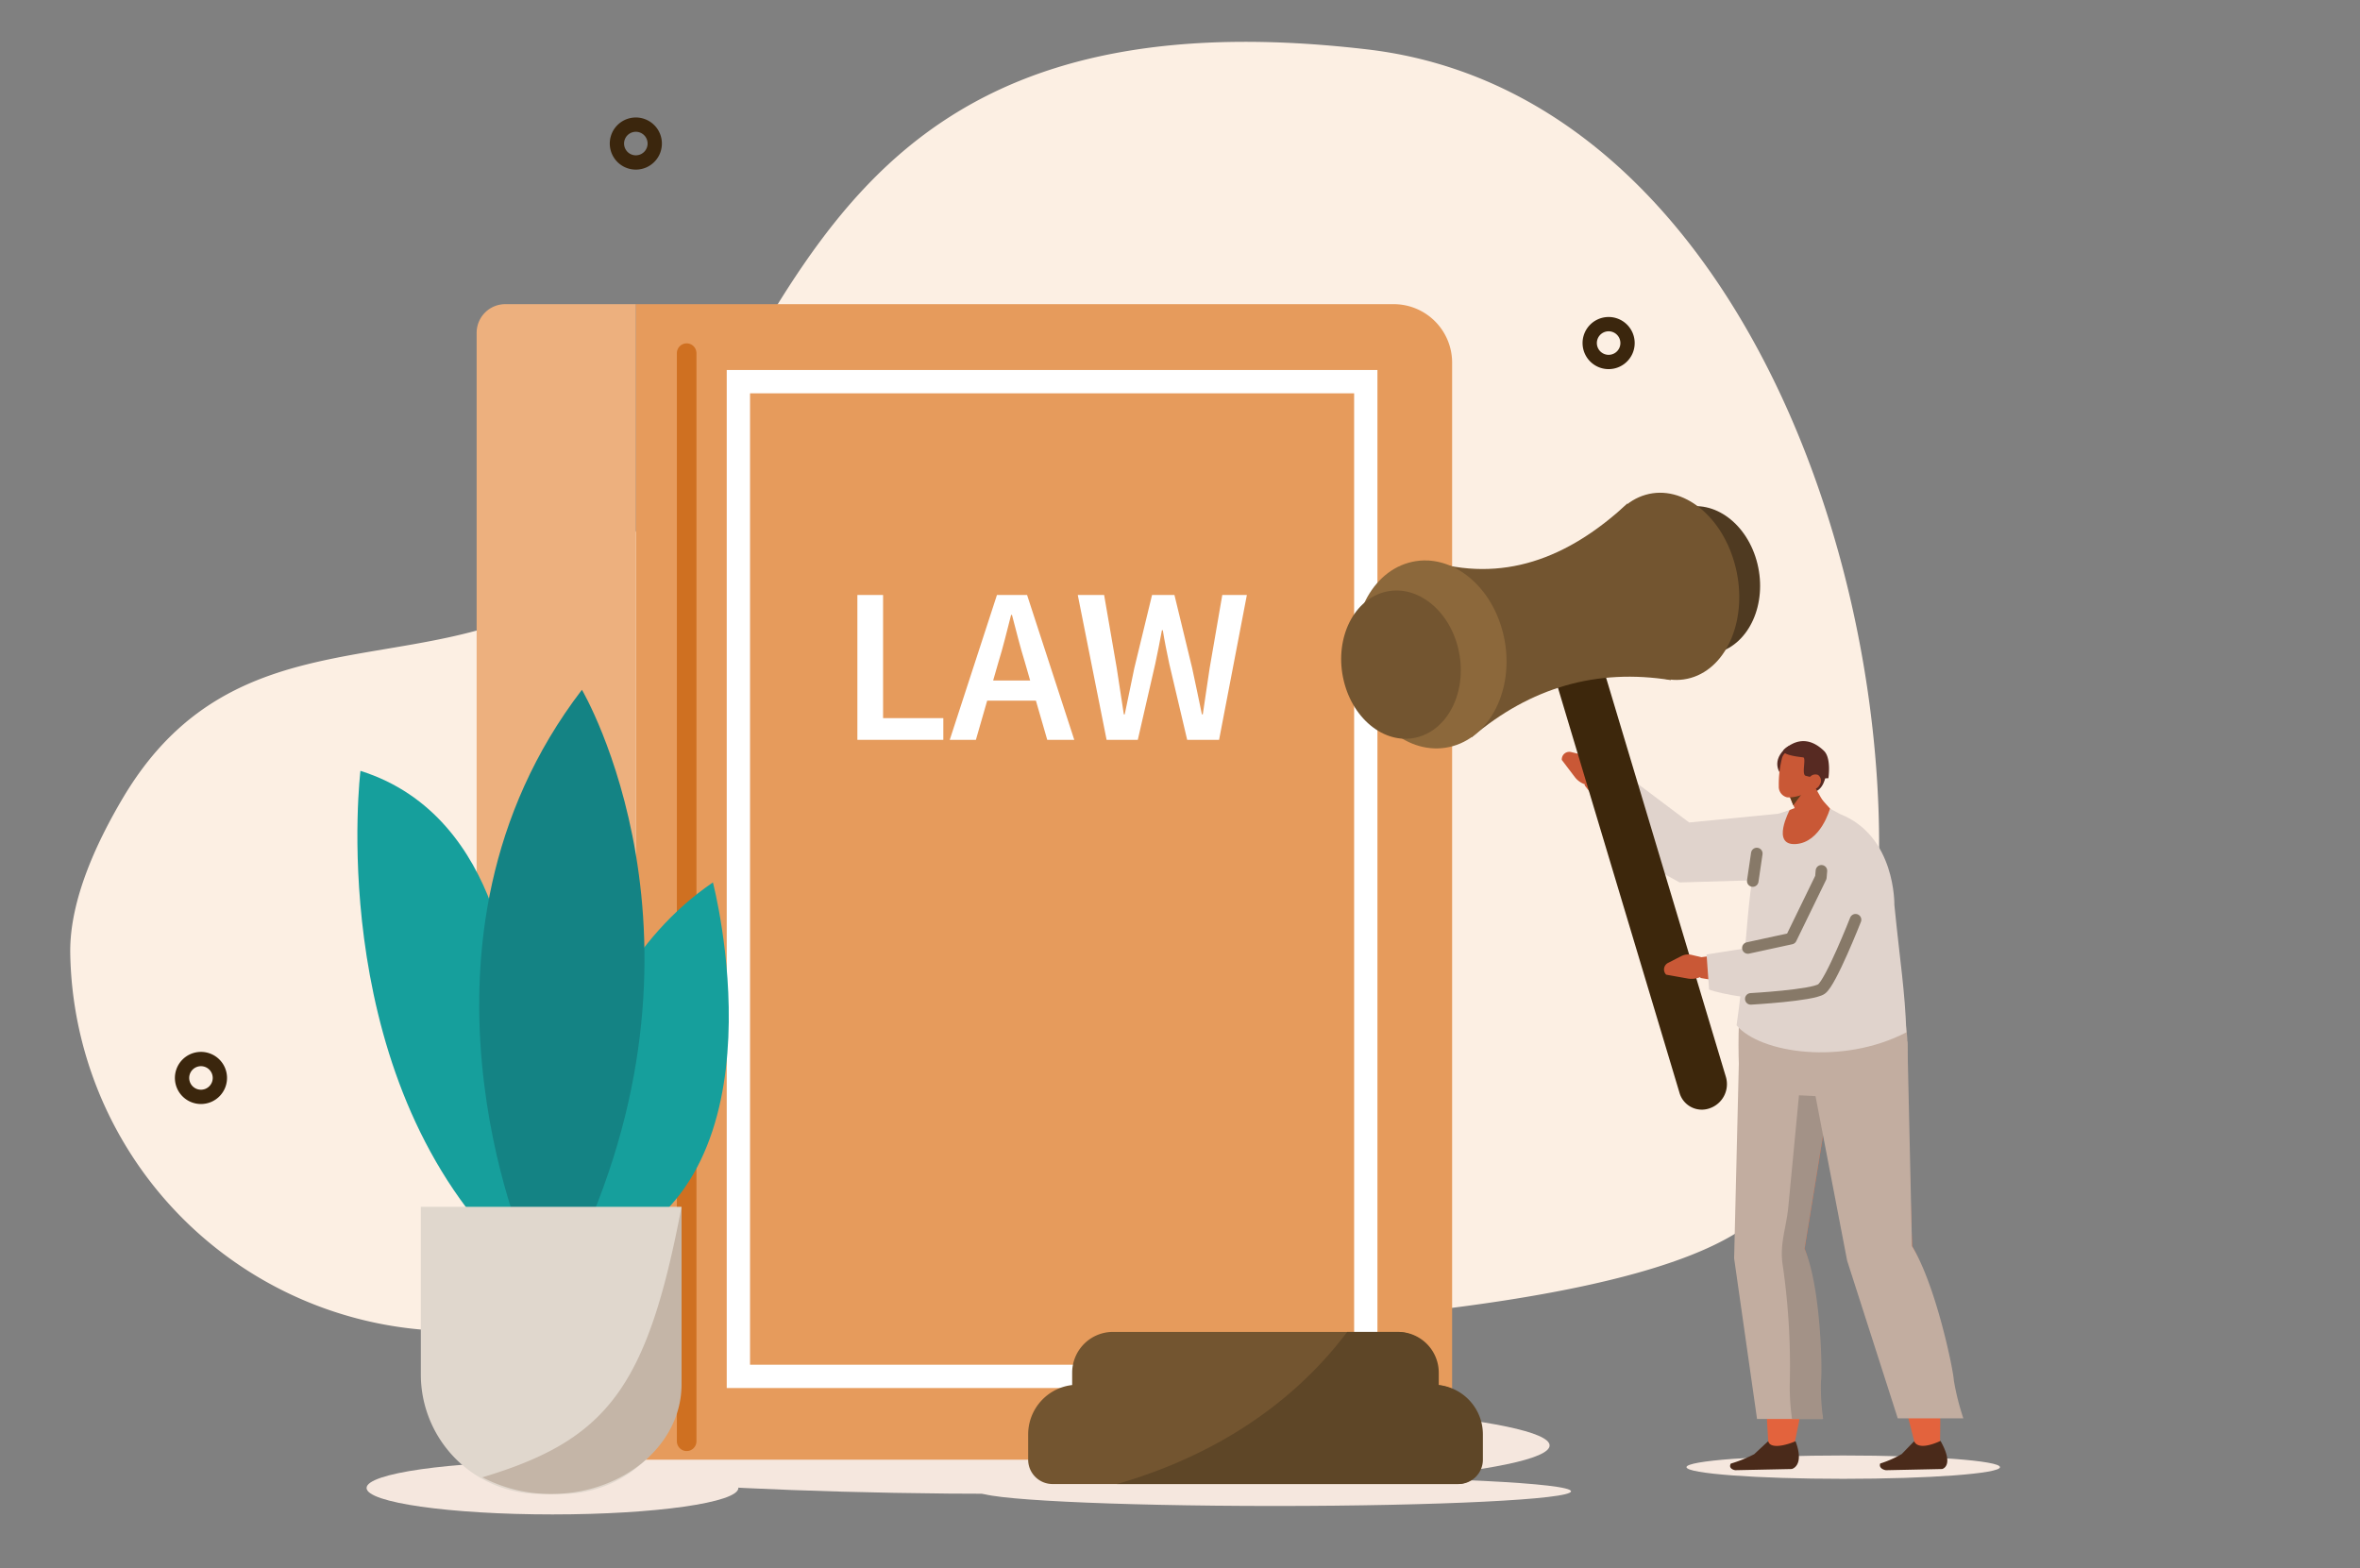 <svg xmlns="http://www.w3.org/2000/svg" xmlns:xlink="http://www.w3.org/1999/xlink" width="295" height="196" viewBox="0 0 295 196">
  <rect x="0" y="0" width="295" height="196" fill="#808080" stroke="none"/>
  <defs>
    <clipPath id="clip-path">
      <rect id="Rectángulo_401285" data-name="Rectángulo 401285" width="241.221" height="184.071" fill="none"/>
    </clipPath>
  </defs>
  <g id="_66" data-name="66" transform="translate(6545 10562)">
    <rect id="Rectángulo_401264" data-name="Rectángulo 401264" width="295" height="196" transform="translate(-6545 -10562)" fill="none"/>
    <g id="Grupo_1099090" data-name="Grupo 1099090" transform="translate(-6536.221 -10556.771)">
      <g id="Grupo_1099089" data-name="Grupo 1099089" clip-path="url(#clip-path)">
        <path id="Trazado_874097" data-name="Trazado 874097" d="M46.52,161.121A48.026,48.026,0,0,1,0,113.862c-.08-6.768,3.5-14.143,6.6-19.374,16.722-28.154,46.141-9.3,65.4-34.923S96.736-6.721,162.129.946s80.8,127.657,45.584,148.273c-24.156,14.14-109.782,13.622-161.193,11.9" transform="translate(0 0)" fill="#fcefe3" fill-rule="evenodd"/>
        <path id="Trazado_874098" data-name="Trazado 874098" d="M173.3,610.551c0,3.34,30.524,6.047,68.178,6.047s68.178-2.708,68.178-6.047S279.13,604.5,241.476,604.5s-68.178,2.707-68.178,6.047" transform="translate(-124.734 -435.1)" fill="#f5e7de" fill-rule="evenodd"/>
        <path id="Trazado_874099" data-name="Trazado 874099" d="M670.451,319.675l-1.221-1.82a1.753,1.753,0,0,0-1.041-.726l-1.732-.425a.943.943,0,0,0-1.144.991l1.667,2.194a2.646,2.646,0,0,0,1.615.956l1.117.218Z" transform="translate(-478.867 -227.933)" fill="#c95836"/>
        <path id="Trazado_874100" data-name="Trazado 874100" d="M675.458,325.814s7.613,10.2,12.568,10.717,2.854-3.834,1.129-4.786c-2.32-1.281-12.34-8.171-12.34-8.171Z" transform="translate(-486.171 -232.897)" fill="#c95836" fill-rule="evenodd"/>
        <path id="Trazado_874101" data-name="Trazado 874101" d="M699.137,334.02,691.8,328.5l-1.612,8.731,7.756,4.284,9.992-.294,2.393-8.3Z" transform="translate(-496.771 -236.44)" fill="#e0d3cc" fill-rule="evenodd"/>
        <path id="Trazado_874102" data-name="Trazado 874102" d="M345.817,261.444H252.293V117h94.725a7.31,7.31,0,0,1,7.31,7.31V252.932a8.511,8.511,0,0,1-8.511,8.511" transform="translate(-181.592 -84.21)" fill="#e69b5c"/>
        <path id="Trazado_874103" data-name="Trazado 874103" d="M201.171,261.444H185.9a4.629,4.629,0,0,1-4.629-4.629V120.579A3.583,3.583,0,0,1,184.851,117h16.32Z" transform="translate(-130.47 -84.21)" fill="#edb07e"/>
        <path id="Trazado_874104" data-name="Trazado 874104" d="M351.112,246.733h3.212v15.394h7.531v2.713H351.112Z" transform="translate(-252.718 -177.59)" fill="#fff"/>
        <path id="Trazado_874105" data-name="Trazado 874105" d="M403.081,259.941H396.99l-1.412,4.9h-3.267l5.9-18.107h3.766l5.9,18.107h-3.378Zm-.72-2.52-.637-2.215q-.443-1.439-.845-2.962t-.789-3.018h-.111q-.388,1.523-.775,3.032t-.831,2.949l-.637,2.215Z" transform="translate(-282.371 -177.59)" fill="#fff"/>
        <path id="Trazado_874106" data-name="Trazado 874106" d="M449.416,246.733h3.295l1.578,9.137q.221,1.467.443,2.907t.443,2.88h.111q.3-1.439.6-2.893t.6-2.893l2.215-9.137h2.8l2.215,9.137q.3,1.412.609,2.865t.609,2.921h.111q.221-1.467.429-2.907t.429-2.879l1.578-9.137h3.073L467.08,264.84h-3.987l-2.243-9.524q-.222-1.052-.429-2.09t-.374-2.091h-.111q-.194,1.053-.4,2.091t-.429,2.09l-2.187,9.524h-3.9Z" transform="translate(-323.474 -177.59)" fill="#fff"/>
        <line id="Línea_594" data-name="Línea 594" y2="136.014" transform="translate(77.053 38.913)" fill="none" stroke="#cf7021" stroke-linecap="round" stroke-linejoin="round" stroke-width="2.448"/>
        <rect id="Rectángulo_401284" data-name="Rectángulo 401284" width="78.425" height="124.339" transform="translate(83.519 42.477)" fill="none" stroke="#fff" stroke-miterlimit="10" stroke-width="2.913"/>
        <path id="Trazado_874107" data-name="Trazado 874107" d="M715.037,214.326c1.214,4.99-1,9.953-4.948,11.086s-8.129-2-9.343-6.986,1-9.953,4.948-11.086,8.129,2,9.343,6.985" transform="translate(-504.133 -149.07)" fill="#4f3a21" fill-rule="evenodd"/>
        <path id="Trazado_874108" data-name="Trazado 874108" d="M405.224,641.832c0,1.012,16.575,1.832,37.021,1.832s37.021-.82,37.021-1.832S462.691,640,442.245,640s-37.021.82-37.021,1.832" transform="translate(-291.666 -460.649)" fill="#f5e7de" fill-rule="evenodd"/>
        <path id="Trazado_874109" data-name="Trazado 874109" d="M248.444,40.1a2.364,2.364,0,1,1-1.424-3.024A2.364,2.364,0,0,1,248.444,40.1Z" transform="translate(-175.519 -26.586)" fill="none" stroke="#3b260d" stroke-linecap="round" stroke-linejoin="round" stroke-width="1.787"/>
        <path id="Trazado_874110" data-name="Trazado 874110" d="M682.361,129.1a2.364,2.364,0,1,1-1.424-3.024A2.364,2.364,0,0,1,682.361,129.1Z" transform="translate(-487.837 -90.647)" fill="none" stroke="#3b260d" stroke-linecap="round" stroke-linejoin="round" stroke-width="1.787"/>
        <path id="Trazado_874111" data-name="Trazado 874111" d="M54.467,456.889a2.364,2.364,0,1,1-1.424-3.025A2.363,2.363,0,0,1,54.467,456.889Z" transform="translate(-35.901 -326.575)" fill="none" stroke="#3b260d" stroke-linecap="round" stroke-linejoin="round" stroke-width="1.787"/>
        <path id="Trazado_874112" data-name="Trazado 874112" d="M478.461,582.078v-1.539a5.1,5.1,0,0,0-5.1-5.1H437.886a5.1,5.1,0,0,0-5.1,5.1v1.541a6.207,6.207,0,0,0-5.5,6.165v3.163a3.045,3.045,0,0,0,3.045,3.045h50.6a3.045,3.045,0,0,0,3.045-3.045v-3.163a6.207,6.207,0,0,0-5.515-6.167" transform="translate(-307.544 -414.18)" fill="#735530"/>
        <path id="Trazado_874113" data-name="Trazado 874113" d="M720.937,632.014c0,.806,8.773,1.459,19.594,1.459s19.595-.654,19.595-1.459-8.773-1.459-19.595-1.459-19.594.654-19.594,1.459" transform="translate(-518.905 -453.851)" fill="#f5e7de" fill-rule="evenodd"/>
        <path id="Trazado_874114" data-name="Trazado 874114" d="M753.391,501.327s4.173-17.731,1.35-24.746l3.933-24.053L747.4,453.3l2.848,48.2Z" transform="translate(-537.95 -325.714)" fill="#e3633d" fill-rule="evenodd"/>
        <path id="Trazado_874115" data-name="Trazado 874115" d="M745.146,624.176,743.4,625.8a16.669,16.669,0,0,1-2.926,1.179c-.281.5.162.76.551.825l7.056-.148s1.655-.338.482-3.473c-1.33.566-3.163.972-3.414,0" transform="translate(-532.901 -449.26)" fill="#4a2a1a" fill-rule="evenodd"/>
        <path id="Trazado_874116" data-name="Trazado 874116" d="M742.772,456.054l-.586,24.261,2.864,20.073h8.2a28.233,28.233,0,0,1-.321-4.687c.176-1.129-.288-11.553-2.417-16.48l3.286-20.349Z" transform="translate(-534.199 -328.251)" fill="#c2ada0" fill-rule="evenodd"/>
        <path id="Trazado_874117" data-name="Trazado 874117" d="M766.295,486.586l3.286-20.157-3.912.214-1.4,14.661c-.261,2.732-1.135,4.7-.694,7.4a87.6,87.6,0,0,1,.878,14.474,28.077,28.077,0,0,0,.274,4.677h3.892a28.077,28.077,0,0,1-.274-4.677c.187-1.127.031-11.676-2.047-16.592" transform="translate(-549.504 -335.719)" fill="#a39287" fill-rule="evenodd"/>
        <path id="Trazado_874118" data-name="Trazado 874118" d="M794.488,499.7s.71-17.943-3.483-25.043l-.765-24.341-11.126.782,12.37,48.769Z" transform="translate(-560.778 -324.119)" fill="#e3633d" fill-rule="evenodd"/>
        <path id="Trazado_874119" data-name="Trazado 874119" d="M811.5,624.074l-1.551,1.6a13.494,13.494,0,0,1-2.7,1.193c-.184.5.31.768.712.835l7.027-.149s1.589-.342-.2-3.515c-1.22.573-2.855,1.026-3.3.04" transform="translate(-581.003 -449.157)" fill="#4a2a1a" fill-rule="evenodd"/>
        <path id="Trazado_874120" data-name="Trazado 874120" d="M777.8,451.694l4.145,21.567,6.328,19.712h8.2a31.413,31.413,0,0,1-1.188-4.733c-.033-1.14-2.191-11.816-5.23-16.791l-.576-25.589Z" transform="translate(-559.833 -320.914)" fill="#c2ada0" fill-rule="evenodd"/>
        <path id="Trazado_874121" data-name="Trazado 874121" d="M761.165,409.995l-15.322,1.167c-2.492.915-1.5,15.284-1.5,15.284l10.075.467c4.681-.1,10.217,3.573,10.8-4.226.666-8.915-4.055-12.692-4.055-12.692" transform="translate(-535.612 -295.1)" fill="#c2ada0" fill-rule="evenodd"/>
        <path id="Trazado_874122" data-name="Trazado 874122" d="M746.706,341.757l1.829-1.471,4.707-1.547,3.009,1.617c6.928,2.757,6.744,11.339,6.744,11.339.732,7.31,1.32,10.688,1.5,15.93-8.028,4.16-18.284,2.6-21.227-.876,1.572-10.808,1.043-17.083,3.437-24.992" transform="translate(-534.978 -243.812)" fill="#e0d3cc" fill-rule="evenodd"/>
        <path id="Trazado_874123" data-name="Trazado 874123" d="M764.745,338.851s-2.378,4.458.764,4.254,4.276-4.437,4.276-4.437l-1.162-1.3Z" transform="translate(-549.815 -242.829)" fill="#c95836"/>
        <path id="Trazado_874124" data-name="Trazado 874124" d="M761.983,317.568s-1.449-1.507.371-3.28,2.121,2.187,2.062,2.241-2.433,1.039-2.433,1.039" transform="translate(-548.055 -225.884)" fill="#572a22" fill-rule="evenodd"/>
        <path id="Trazado_874125" data-name="Trazado 874125" d="M774.556,321.581s-.242,2.054-1.772,2.167-1.552-4.316-1.552-4.316Z" transform="translate(-555.105 -229.916)" fill="#572a22" fill-rule="evenodd"/>
        <path id="Trazado_874126" data-name="Trazado 874126" d="M765.749,326.836l1.608,3.653a1.242,1.242,0,0,0,1.173.714,1.764,1.764,0,0,0,1.389-.714l.31-.418a1.461,1.461,0,0,0,.119-1.751c-.861-1.45-2.364-4.258-2.364-4.258Z" transform="translate(-551.159 -233.248)" fill="#c95836" fill-rule="evenodd"/>
        <path id="Trazado_874127" data-name="Trazado 874127" d="M766.96,335.7l.448,1.16,1.079-1.448Z" transform="translate(-552.031 -241.421)" fill="#633c1d" fill-rule="evenodd"/>
        <path id="Trazado_874128" data-name="Trazado 874128" d="M766.969,317.666a1.121,1.121,0,0,0-.933-1.329l-2.19-.31a1.3,1.3,0,0,0-1.346,1.007,12.993,12.993,0,0,0-.393,3.465,1.352,1.352,0,0,0,1.025,1.392c.672.095,2.8-.276,3.213-1.48a17.714,17.714,0,0,0,.625-2.745" transform="translate(-548.536 -227.458)" fill="#c95836" fill-rule="evenodd"/>
        <path id="Trazado_874129" data-name="Trazado 874129" d="M769.774,316.556s.393-2.5-.549-3.415c-1.266-1.232-2.99-1.884-4.92-.23,0,0-1.063.666,2.311,1.039.428.047-.23,2.133.311,2.3a8.561,8.561,0,0,0,2.848.305" transform="translate(-550.005 -224.509)" fill="#572a22" fill-rule="evenodd"/>
        <path id="Trazado_874130" data-name="Trazado 874130" d="M776.453,328.037a.905.905,0,0,1-1.16.482.89.89,0,0,1-.2-1.231.906.906,0,0,1,1.16-.482.89.89,0,0,1,.2,1.231" transform="translate(-557.775 -235.167)" fill="#c95836" fill-rule="evenodd"/>
        <path id="Trazado_874131" data-name="Trazado 874131" d="M698.417,210.4c1.557,6.322-.947,12.527-5.594,13.859s-9.677-2.712-11.235-9.033.947-12.527,5.594-13.859,9.677,2.711,11.234,9.033" transform="translate(-490.25 -144.751)" fill="#735530" fill-rule="evenodd"/>
        <path id="Trazado_874132" data-name="Trazado 874132" d="M681.292,327.117h0a2.9,2.9,0,0,1-3.762-1.884l-15.581-51.92a3.191,3.191,0,0,1,2.035-3.873,2.9,2.9,0,0,1,3.762,1.884l15.581,51.92a3.191,3.191,0,0,1-2.035,3.873" transform="translate(-476.356 -193.814)" fill="#3d270c"/>
        <path id="Trazado_874133" data-name="Trazado 874133" d="M636.09,227.988q-13.872-2.225-24.889,7.138l-5.44-22.08c9.2,2.82,17.388-.16,24.889-7.138Z" transform="translate(-436.005 -148.204)" fill="#735530" fill-rule="evenodd"/>
        <path id="Trazado_874134" data-name="Trazado 874134" d="M716.489,407.638l-2.143-.513a1.872,1.872,0,0,0-1.289.162l-1.633.837a.921.921,0,0,0-.248,1.477l2.736.49a2.844,2.844,0,0,0,1.888-.374l1.016-.581Z" transform="translate(-511.684 -292.998)" fill="#c95836"/>
        <path id="Trazado_874135" data-name="Trazado 874135" d="M726.124,405.151s12.613,2.363,16.83-.537-.27-4.672-2.241-4.222c-2.651.606-14.989,2.235-14.989,2.235Z" transform="translate(-522.35 -288.138)" fill="#c95836" fill-rule="evenodd"/>
        <path id="Trazado_874136" data-name="Trazado 874136" d="M591.557,240.472c1.539,6.327-1.27,12.62-6.273,14.055s-10.307-2.53-11.846-8.857,1.27-12.62,6.273-14.055,10.307,2.53,11.846,8.857" transform="translate(-412.437 -166.497)" fill="#8c683b" fill-rule="evenodd"/>
        <path id="Trazado_874137" data-name="Trazado 874137" d="M581.527,251.947c1.214,4.99-1,9.953-4.948,11.086s-8.129-2-9.343-6.986,1-9.953,4.948-11.086,8.129,2,9.343,6.985" transform="translate(-408.037 -176.148)" fill="#735530" fill-rule="evenodd"/>
        <line id="Línea_595" data-name="Línea 595" y1="3.44" x2="0.505" transform="translate(210.316 101.458)" fill="none" stroke="#877968" stroke-linecap="round" stroke-linejoin="round" stroke-width="1.444"/>
        <path id="Trazado_874138" data-name="Trazado 874138" d="M729.9,395.01l10.234-1.607,2.719-3.09,6.6,2.726s-1.233,7.114-8.317,7.469-10.919-1.108-10.919-1.108Z" transform="translate(-525.359 -280.933)" fill="#e0d3cc" fill-rule="evenodd"/>
        <path id="Trazado_874139" data-name="Trazado 874139" d="M748.315,379.409l5.4-1.172,3.724-7.648.071-.826" transform="translate(-538.61 -266.143)" fill="none" stroke="#877968" stroke-linecap="round" stroke-linejoin="round" stroke-width="1.444"/>
        <path id="Trazado_874140" data-name="Trazado 874140" d="M749.614,401.477s7.665-.425,8.835-1.23,4.26-8.663,4.26-8.663" transform="translate(-539.545 -281.848)" fill="none" stroke="#877968" stroke-linecap="round" stroke-linejoin="round" stroke-width="1.444"/>
        <path id="Trazado_874141" data-name="Trazado 874141" d="M509.568,594.453a3.045,3.045,0,0,0,3.045-3.045v-3.163a6.207,6.207,0,0,0-5.515-6.167v-1.539a5.1,5.1,0,0,0-5.1-5.1h-6.346c-8.4,11.157-19.951,16.482-28.789,19.015Z" transform="translate(-336.031 -414.18)" fill="#5e4627"/>
        <path id="Trazado_874142" data-name="Trazado 874142" d="M212.939,420.123s.211-31.232,20.662-45.183c0,0,9.529,36.361-13.158,45.957-1.675.708-7.5-.774-7.5-.774" transform="translate(-153.266 -269.868)" fill="#169f9c"/>
        <path id="Trazado_874143" data-name="Trazado 874143" d="M147.456,354.289s-.682-23.36-18.986-29.107c0,0-4.462,36.233,17.036,59.127l4.451,2.221Z" transform="translate(-92.192 -234.054)" fill="#169f9c"/>
        <path id="Trazado_874144" data-name="Trazado 874144" d="M195.265,289.022c-24.009,31.326-6.98,70-6.98,70l5.721,1.446c19.668-40.269,1.26-71.443,1.26-71.443" transform="translate(-131.304 -208.028)" fill="#148384"/>
        <path id="Trazado_874145" data-name="Trazado 874145" d="M178.658,636.547c0,1.827-10.4,3.308-23.238,3.308s-23.238-1.481-23.238-3.308,10.4-3.308,23.238-3.308,23.238,1.481,23.238,3.308" transform="translate(-95.14 -455.783)" fill="#f5e7de"/>
        <path id="Trazado_874146" data-name="Trazado 874146" d="M174.042,555.523h-2.717a14.934,14.934,0,0,1-14.934-14.934V519.63h32.585v20.959a14.934,14.934,0,0,1-14.934,14.934" transform="translate(-112.565 -374.011)" fill="#e0d7cd"/>
        <path id="Trazado_874147" data-name="Trazado 874147" d="M208.713,541.835v-22.2c-4.277,22.513-9.242,29.132-24.9,33.811a18.525,18.525,0,0,0,8.608,2.082c9,0,16.293-6.129,16.293-13.689" transform="translate(-132.301 -374.012)" fill="#c4b5a7"/>
      </g>
    </g>
  </g>
</svg>

